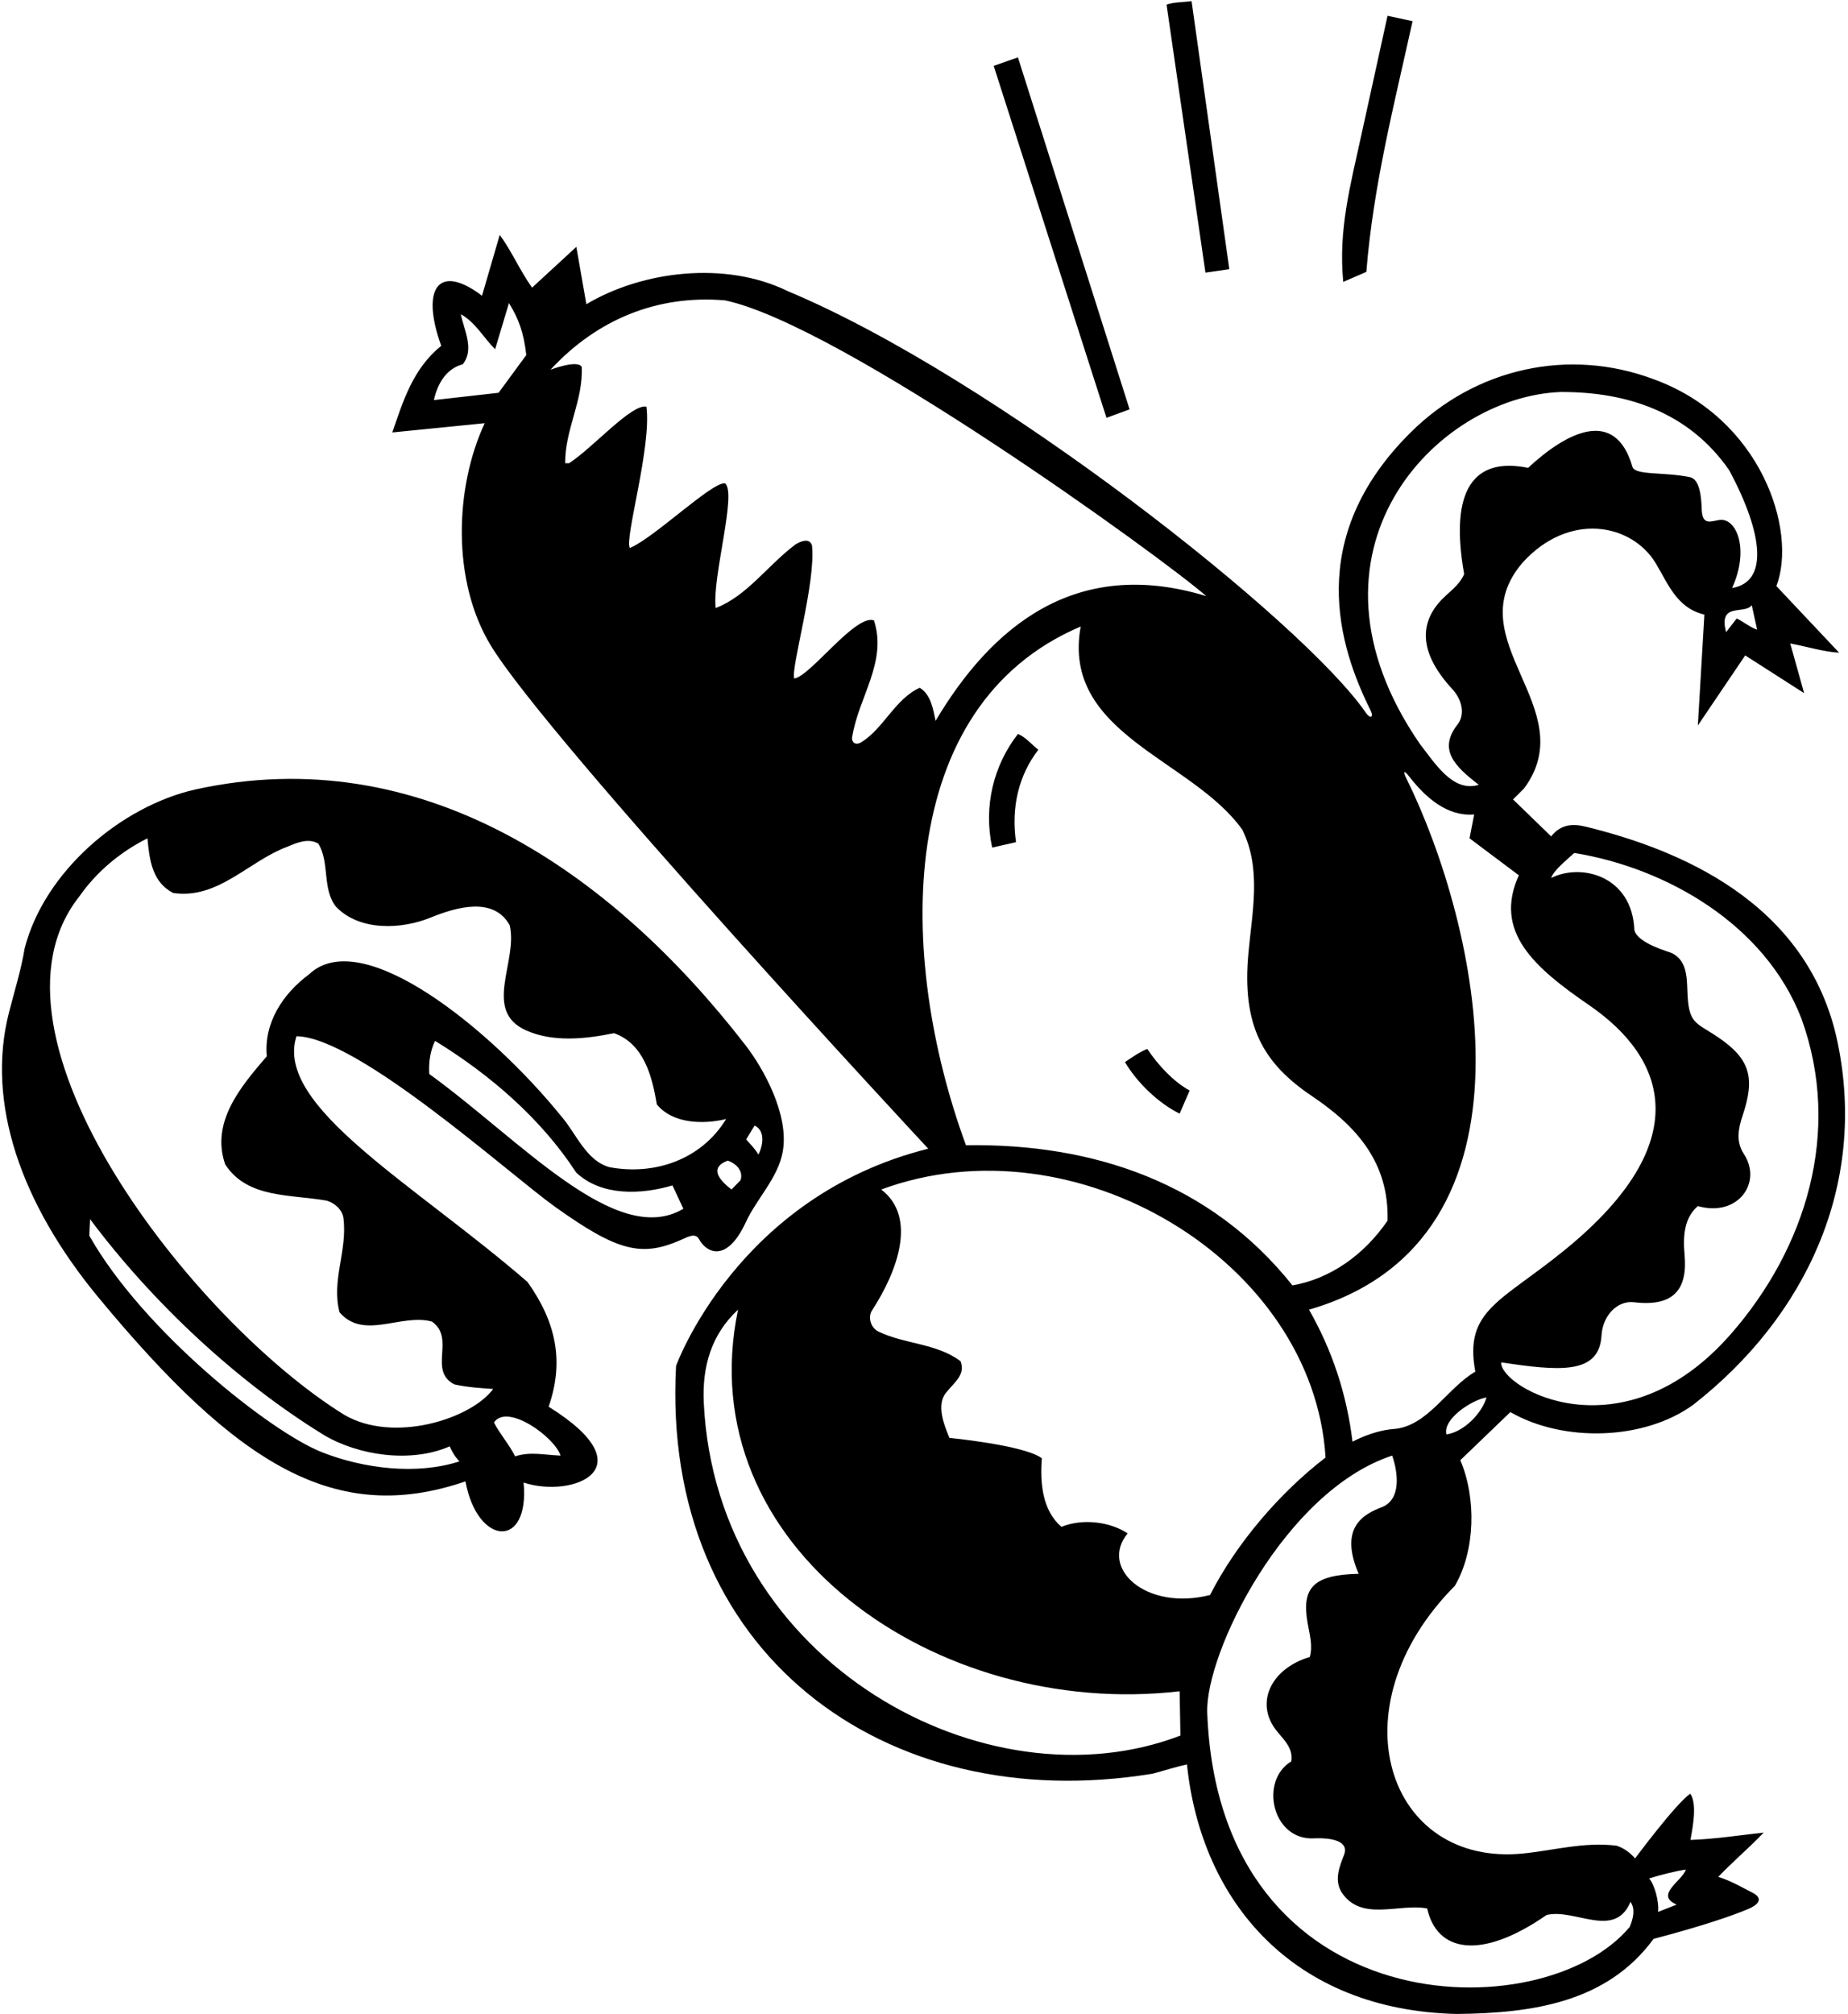 <?xml version="1.0" encoding="UTF-8"?>
<svg xmlns="http://www.w3.org/2000/svg" xmlns:xlink="http://www.w3.org/1999/xlink" width="480pt" height="523pt" viewBox="0 0 480 523" version="1.1">
<g id="surface1">
<path style=" stroke:none;fill-rule:nonzero;fill:rgb(0%,0%,0%);fill-opacity:1;" d="M 293.398 106.301 L 264.398 14.898 L 258.102 17.102 L 287.398 108.5 L 293.398 106.301 "/>
<path style=" stroke:none;fill-rule:nonzero;fill:rgb(0%,0%,0%);fill-opacity:1;" d="M 319.301 69.898 L 309.5 0.301 C 307.301 0.602 305 0.5 303 1.199 L 313.102 70.801 L 319.301 69.898 "/>
<path style=" stroke:none;fill-rule:nonzero;fill:rgb(0%,0%,0%);fill-opacity:1;" d="M 144.109 313.348 C 160.488 325.055 166.699 326.52 177.035 321.914 C 178.875 321.094 180.676 320.109 181.609 321.855 C 183.379 325.16 188.684 328.25 193.727 317.371 C 196.598 311.18 202.074 305.914 203.305 299.105 C 205.051 289.453 198.203 277.336 193.684 271.488 C 158.691 226.223 109.336 192.16 50.801 205 C 31.301 209.398 11.5 226.398 6.398 246.301 C 5.48 251.91 3.73 257.445 2.316 262.992 C -3.656 286.395 5.426 312.598 25.586 336.957 C 61.863 380.789 87.309 396.18 120.898 384.699 C 124 401.5 137.641 402.367 136 385 C 148.664 389.164 168.453 381.449 142.5 365.301 C 146.594 353.535 144.422 343.285 137 332.898 C 107.512 307.355 71.176 287.27 77 269.102 C 92.828 269.238 132.203 304.836 144.109 313.348 Z M 196 292.301 C 198.664 293.5 198.336 297.164 197 299.836 C 196 298.164 194.602 296.801 193.801 295.898 Z M 111.5 278.898 C 111.301 275.699 111.801 272.801 113 270.301 C 127.199 279 140.566 290.5 149.664 304.5 C 156.266 310.699 166.566 310.234 174.664 307.836 L 177.5 313.898 C 160.094 324.254 135.359 296.191 111.5 278.898 Z M 192.336 306.5 L 190 308.898 C 187.336 306.836 183.801 303.398 189 301.398 C 191.336 302.164 193.133 304.199 192.336 306.5 Z M 83.676 377.145 C 70.301 371.895 37.219 345.691 23.199 320.898 L 23.398 316.602 C 39.699 338.398 61.699 358.898 84.199 372.699 C 93.199 378 106.699 380 116.801 375.602 C 117.199 376.5 118 378.164 119.336 379.5 C 108.262 383.102 94.473 381.387 83.676 377.145 Z M 145.602 378 C 141.336 377.836 137.699 376.898 133.801 378.199 C 132.398 375.301 129.699 372.199 128.301 369.398 C 131.758 364.277 144.09 373.211 145.602 378 Z M 69.301 274.301 C 62.398 282.301 54.699 291.5 58.5 302.398 C 64.301 311.301 75.5 310.102 84.898 311.801 C 86.898 312.398 88.898 314.102 89.199 316.301 C 90.301 324.801 86 332.5 88.199 340.801 C 94.5 348.102 104.199 341 112.199 343.199 C 118.398 347.602 111.102 355.898 118 359.5 C 121.5 360.301 125.336 360.5 128.102 360.699 C 122.336 368.5 102.199 374.898 89.398 367.398 C 50.328 343.223 -8.004 268.863 20.602 232.801 C 25.199 226.199 31.5 221.102 38.301 217.699 C 38.801 223.199 39.5 229.102 45 231.898 C 56.699 233.602 64.602 223.602 74.602 219.898 C 77 218.898 80.102 217.5 82.699 219.102 C 85.699 224 83.602 230.898 87.301 235.5 C 93.5 241.898 104.363 241.332 111.801 238.301 C 118.664 235.5 128.301 232.801 132.398 240.301 C 134.602 249.699 125.199 262.5 136.699 267.602 C 143.699 270.699 152 269.836 159.5 268.301 C 167.301 271.102 169.398 279.602 170.602 286.801 C 174.801 291.898 182.699 292 188.602 290.602 C 182.199 301.102 170.102 305.301 158.301 303.102 C 152.199 301.398 149.699 294.398 145.801 289.898 C 127.371 267.152 93.949 240.059 80.301 253 C 73.398 258.102 68.5 265.699 69.301 274.301 "/>
<path style=" stroke:none;fill-rule:nonzero;fill:rgb(0%,0%,0%);fill-opacity:1;" d="M 354.898 70.602 C 356.699 48 362.199 26.898 366.898 5.5 L 360.398 4.102 L 353.699 34.602 C 350.664 48.5 347.602 59.699 348.898 73.199 L 354.898 70.602 "/>
<path style=" stroke:none;fill-rule:nonzero;fill:rgb(0%,0%,0%);fill-opacity:1;" d="M 263.898 218.699 C 262.602 209.602 264.602 201.301 269.699 194.699 C 267.898 193.301 266.398 191.398 264.398 190.602 C 258.102 198.699 255.398 209.301 257.699 220.102 L 263.898 218.699 "/>
<path style=" stroke:none;fill-rule:nonzero;fill:rgb(0%,0%,0%);fill-opacity:1;" d="M 458.102 475.898 C 451.699 476.602 445.301 477.602 439.102 477.801 C 439.199 476.602 441.164 468.668 439.012 465.801 C 435.164 468.5 424.699 482.602 424.699 482.602 C 423.301 481 421.699 479.898 419.898 479.301 C 411.496 478.258 403.77 480.496 395.648 481.324 C 360.492 484.91 346.34 443.582 377.898 411.801 C 383.199 402.699 383.5 389 379.301 379.199 L 392.301 366.699 C 406 374.602 427 374.102 439.801 364.801 C 469.102 341.898 485 307.801 477.301 270.699 C 469.609 233.695 435.023 220.367 411.953 214.691 C 408.641 213.879 405.465 213.945 402.898 217.199 L 393 207.602 L 395.898 204.699 C 411.199 183.898 378.301 166.301 395.398 146.199 C 407.418 132.824 423.762 135.871 430.059 146.266 C 433.258 151.547 435.5 157.914 442.699 159.602 L 441 188.398 L 453.301 170.199 L 468.602 180 L 465 167.102 C 469.301 167.898 473.801 169.301 477.699 169.5 L 461.398 152.199 C 466.887 137.891 457.527 108.508 429.301 98.398 C 407.5 90.301 383.336 95.5 366.398 112.301 C 338.699 139.785 347.805 168.051 356 184.5 C 356.887 186.281 355.918 186.77 354.82 185.168 C 338.73 161.641 258.188 97.973 204.602 75.602 C 188.5 67.699 166.898 70.301 152.301 79 L 149.699 64.102 L 138.199 74.699 C 135 70.199 132.898 65.199 129.801 61 L 125.199 76.801 C 113.934 68.254 109.199 74.789 114.602 89.801 C 107.199 95.801 104.699 104.199 101.898 112.301 L 125.898 109.898 C 118.102 126.602 117.336 150.836 127.398 167.5 C 142.336 192.227 241.102 298.301 241.102 298.301 C 191.414 310.727 175.602 354.699 175.602 354.699 C 171.578 428.887 229.531 472.078 299.398 460.598 C 302.398 459.801 305.5 458.801 308.301 458.199 C 312 493.832 335.855 522.043 378.398 523 C 398.102 522.801 417.398 520 429.5 503.5 C 441.266 500.418 449.898 497.547 454.172 495.699 C 457.336 494.332 457.676 492.754 455.164 491.5 C 452.824 490.328 449.836 488.5 446.301 487.398 C 450 483.5 454.398 479.801 458.102 475.898 Z M 129.5 102 L 112.699 103.898 C 113.664 99.5 116 95.699 120.199 94.602 C 123.301 90.699 120.5 85.699 119.699 81.602 C 123.5 83.699 125.602 87.699 128.602 90.699 L 132.199 78.699 C 134.699 82.801 136 86.164 136.699 92.199 Z M 375.699 372.5 C 374.664 368.5 382.336 363.5 386.102 362.898 C 385 366.836 380.336 371.836 375.699 372.5 Z M 408.898 221.5 C 432.898 225.398 458.5 240.102 467.898 264.5 C 478.531 293.84 469.055 324.188 449.562 346.449 C 421.508 378.492 389.758 360.531 389.898 353.801 C 404.707 355.961 415.379 357.156 415.973 346.832 C 416.277 341.586 420.129 337.66 424.41 338.176 C 434.91 339.434 438.355 334.633 437.551 325.844 C 437.117 321.066 437.414 316.293 441 313.199 C 451.336 316.164 457.859 307.141 452.941 299.652 C 450.883 296.52 451.465 293.16 452.594 289.809 C 455.855 280.102 454.773 275.133 446.301 269.391 C 440.328 265.34 438.543 266.059 438.273 257.18 C 438.152 253.242 437.953 249.418 434.316 247.535 C 433.637 247.188 425.301 245 424.5 241.5 C 423.984 227.617 410.891 224.004 402.898 228 C 403.5 226.102 406.602 223.602 408.898 221.5 Z M 394.5 227.301 C 387.879 241.91 398.414 251.184 412.762 261.031 C 433.012 274.934 440.488 296.664 406.824 324.285 C 389.977 338.105 380.191 340.09 383.199 356.199 C 375.84 360.473 370.789 370.445 361.973 371.098 C 356.484 371.508 351.301 374.398 351.301 374.398 C 349.801 362 346 350.602 340 340.102 C 403.145 321.863 383.742 239.504 365.309 202.184 C 364.336 200.207 364.656 199.887 366.066 201.699 C 370.301 207.133 375.926 212.102 382.898 211.5 L 381.699 217.699 Z M 451.102 160.602 L 448.336 164.164 C 446.258 156.246 453.086 159.719 455 157.164 L 456.398 163.5 C 454.898 163.102 452.898 161.5 451.102 160.602 Z M 405.301 101.801 C 422.699 101.699 438.801 107.102 449.199 122.199 C 458.117 138.949 459.258 151.141 449.898 152.699 C 454.508 142.566 450.996 134.387 446.598 135.031 C 444.352 135.363 442.121 136.605 442 132.164 C 441.898 129.367 441.605 124.449 438.898 123.898 C 432 122.5 424.664 123.5 424 121.199 C 419.508 105.711 406.914 112.199 396.898 121.5 C 382.977 118.66 376.379 126.887 380.301 149.102 C 379.352 151.34 377.406 152.984 375.551 154.664 C 369.293 160.34 367.371 168.262 377.215 178.941 C 379.883 181.84 380.531 185.633 378.598 188.113 C 373.539 194.602 377.684 198.883 384.102 203.801 C 377.301 205.898 372.602 198 368.801 193.199 C 334.379 143.16 373.047 103.055 405.301 101.801 Z M 223.801 192.699 C 222 193.836 221 192.5 221.398 191.102 C 223.102 180.898 230.5 171.801 227 161.102 C 222.199 159.398 210.5 175.602 206.301 176.199 C 205.301 173.801 212 151 210.898 141.602 C 210.199 139.5 207.699 140.699 206.602 141.398 C 199.398 146.801 194 154.801 185.898 157.898 C 184.898 150.102 191.5 127.898 188.301 125.5 C 184.801 125.199 169.898 139.699 163.602 142.301 C 162.102 140.102 169.301 116 167.898 105.602 C 164 104.836 154 116.301 147.801 120.301 L 146.801 120.301 C 146.699 111.602 151.5 104.102 151.102 95.301 C 150.102 93.301 143 96 143 96 C 155 83 170.699 76.5 188.301 78 C 218.23 84.234 302.203 145.008 313.301 154.801 C 278.957 144.312 257.266 163.254 243 187.199 C 242.398 184.199 241.801 180.398 238.898 178.602 C 232.5 181.5 229.586 189.059 223.801 192.699 Z M 280.699 162.699 C 275.602 190.699 309.699 197.102 322.699 215.5 C 327.695 225.66 325.246 236.727 324.262 247.523 C 322.551 266.32 327.977 276.027 340.789 284.656 C 352.371 292.461 360.824 301.898 360.398 317 C 354.301 325.898 345.5 332.102 335.699 333.801 C 314.5 307.199 284.102 296.898 250.898 297.398 C 232.953 248.551 232.113 183.328 280.699 162.699 Z M 182.801 364.301 C 182.344 354.785 184.801 346.5 191.699 340.102 C 178.871 401.602 243.195 446.543 306.398 439.199 L 306.602 450.699 C 256.375 470.02 186.059 432.016 182.801 364.301 Z M 292.898 398.199 C 288.199 395.102 281.102 394.301 275.699 396.5 C 270.801 392.301 270.102 385.301 270.602 378.699 C 266.199 375.301 246.602 373.398 246.602 373.398 C 245.199 370 243.145 364.887 245.699 361.699 C 248 358.836 250.801 357 249.5 353.5 C 243.301 348.801 235 349.102 228.199 345.801 C 226.102 344.801 225.379 342.027 226.5 340.301 C 233.035 330.238 238.336 316.164 228.898 308.898 C 279.211 290.305 341.133 327.387 344.301 378.5 C 332.301 387.699 321 401 314.301 414.199 C 297.672 418.43 285.449 407.219 292.898 398.199 Z M 423.301 500.398 C 400.902 527.316 316.676 526.145 313.57 444.824 C 312.98 429.312 333.684 387.168 361.602 378 C 363.199 382.602 363.941 389.449 358.898 391.398 C 354.336 393.164 347.664 396.5 352.898 408.699 C 341.008 408.941 338.035 412.422 339.641 421.504 C 340.152 424.406 341.035 427.43 340.199 430.301 C 330.082 433.281 325.703 442.414 331.773 449.691 C 333.734 452.039 335.934 454.199 335.398 457.402 C 327.023 462.48 330.473 477.887 341.199 477.398 C 346.336 477.168 350.445 478.277 349.102 481.699 C 348 484.5 346.5 488.102 348.398 491.301 C 353.5 499.199 363.301 494.199 370.699 495.602 C 373.176 506.828 384.492 509.25 401.699 497.301 C 409 495.5 419.398 503.699 423.5 493.898 C 424.898 495.801 424.102 498.5 423.301 500.398 Z M 435.5 494.602 L 430.664 496.5 C 431 493.832 429.664 489.168 428.336 487.832 C 431.336 486.832 435.699 485.801 437.898 485.5 C 436.898 488.5 429.699 492.102 435.5 494.602 "/>
<path style=" stroke:none;fill-rule:nonzero;fill:rgb(0%,0%,0%);fill-opacity:1;" d="M 306.398 289.199 L 309 283.199 C 304.801 280.898 300.801 276.602 298 272.398 C 295.898 273.199 293.898 274.699 292.199 275.801 C 295.301 281.102 300.898 286.5 306.398 289.199 "/>
</g>
</svg>
